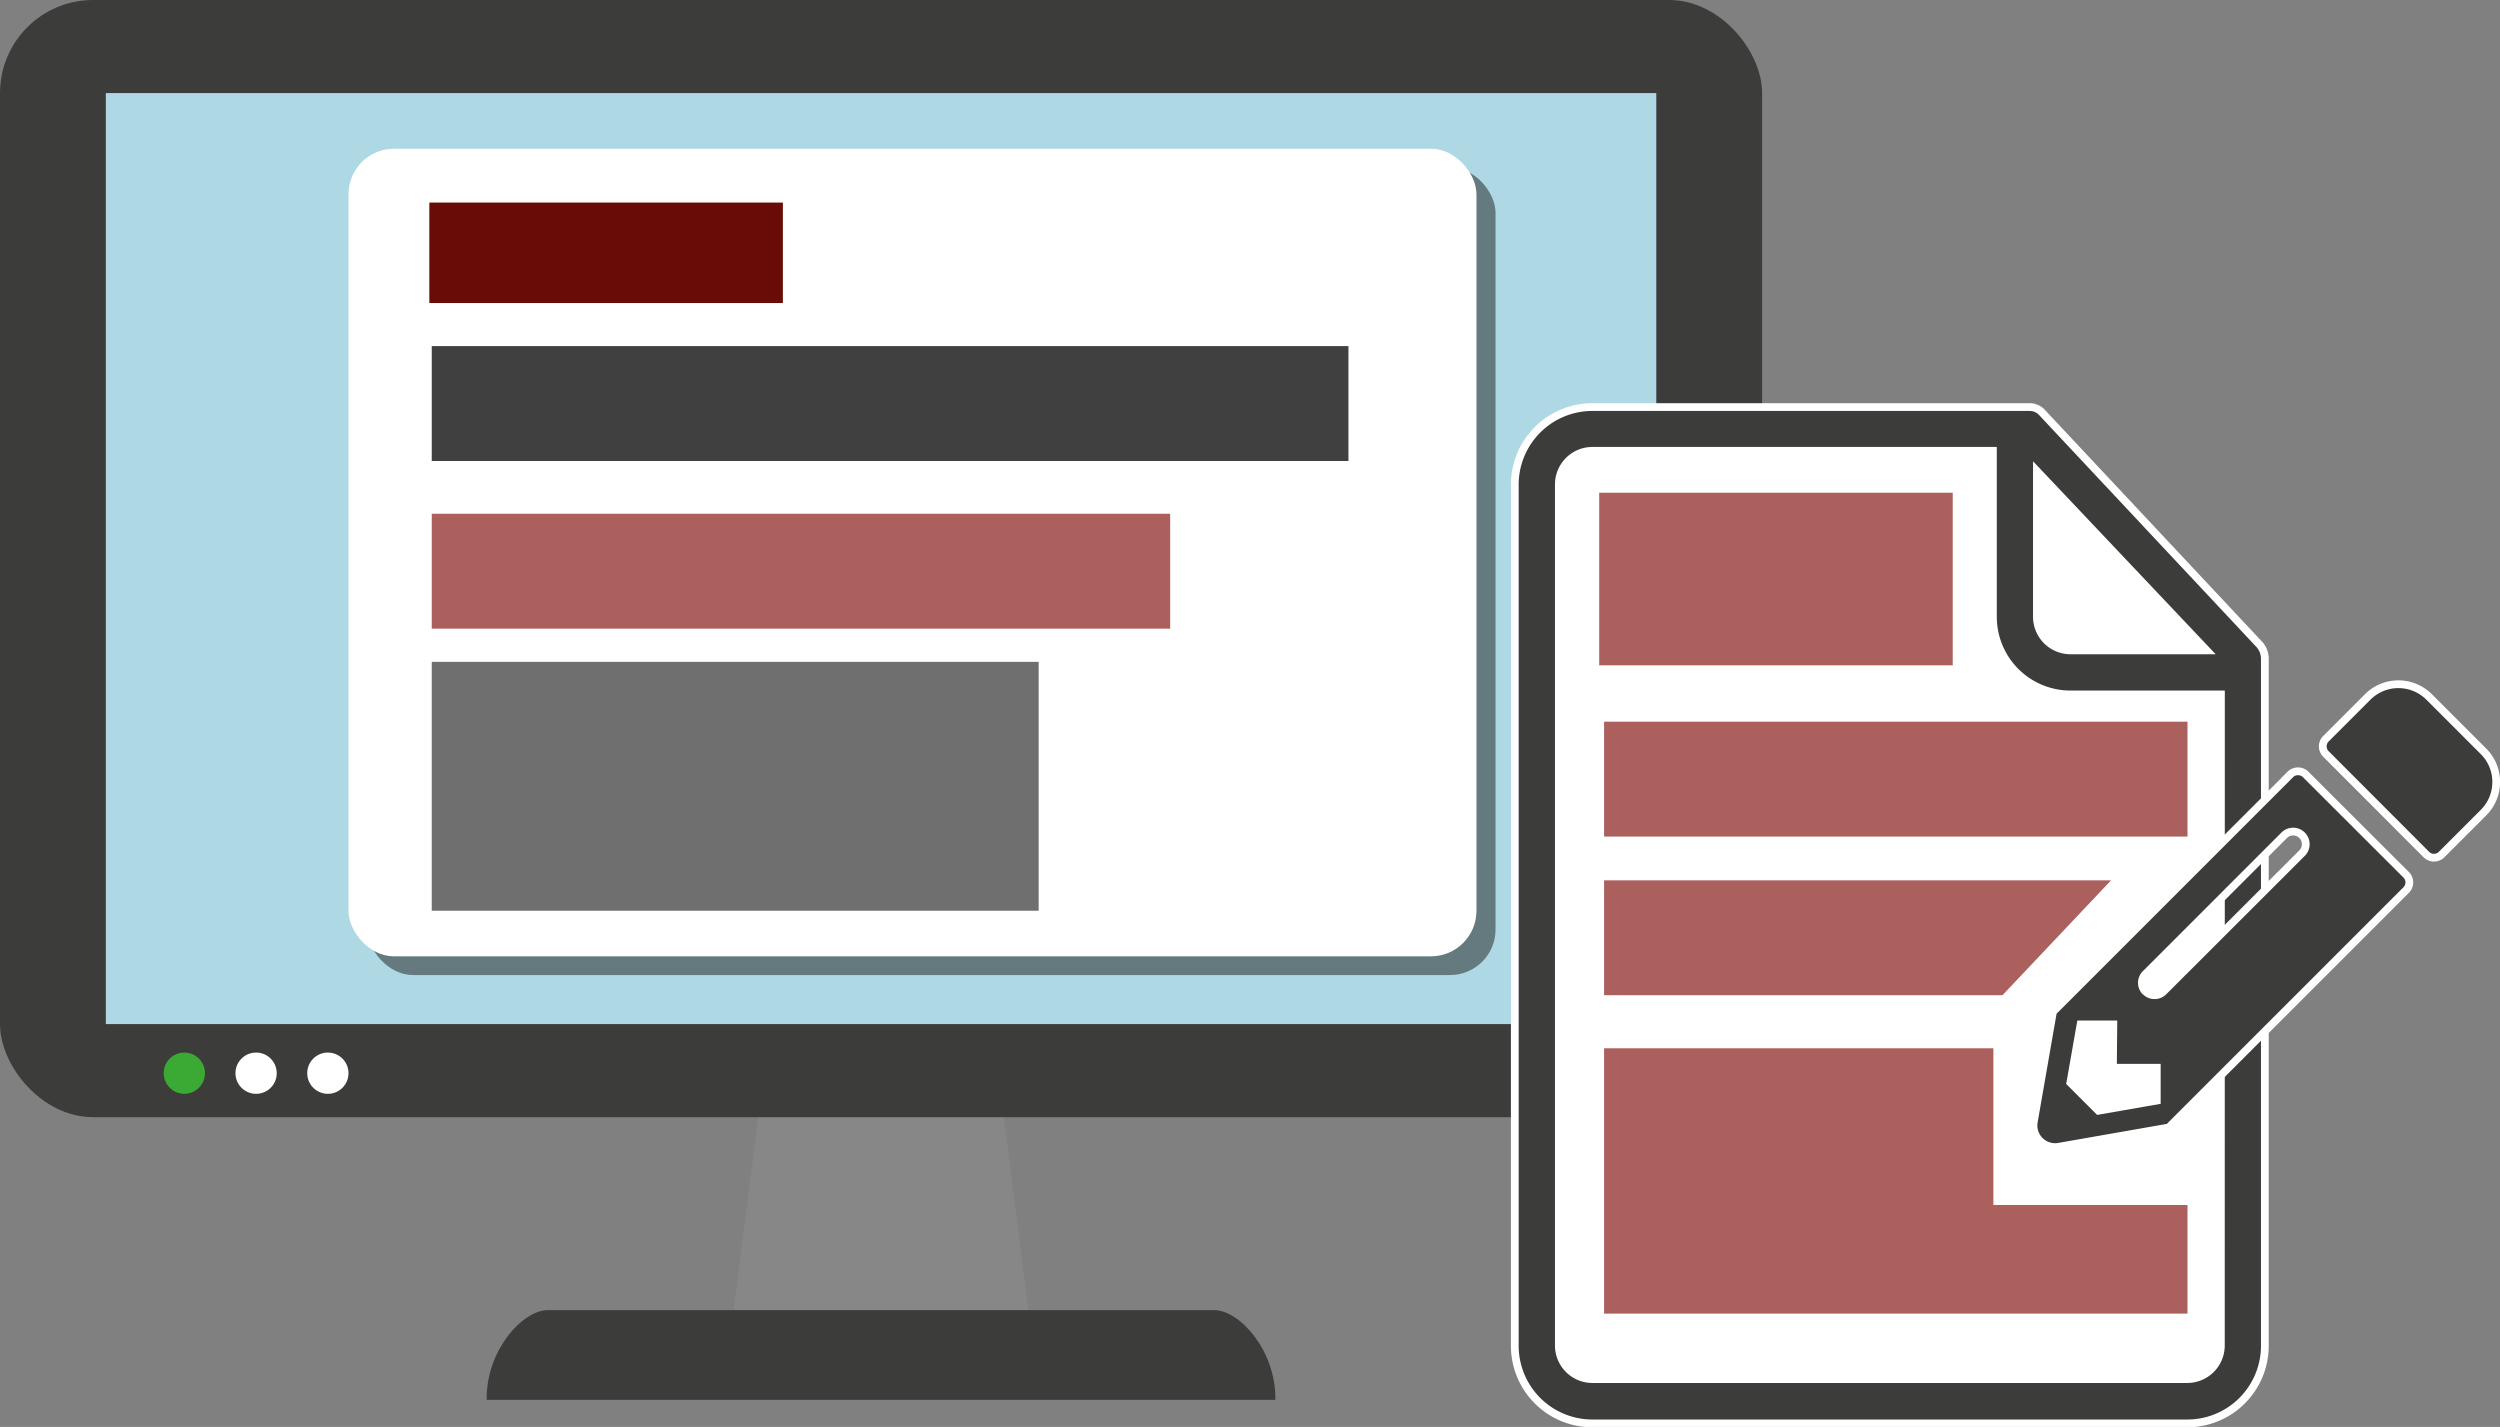 <svg xmlns="http://www.w3.org/2000/svg" viewBox="0 0 322.24 183.93"><rect x="0" y="0" width="322.24" height="183.93" fill="#808080" stroke="none"/><title>diseno-ux</title><g id="Capa_2" data-name="Capa 2"><g id="diseño_ux_ui" data-name="diseño ux/ui"><polygon points="133.88 179.26 93.25 179.26 98.92 134.67 128.2 134.67 133.88 179.26" fill="#878787"/><rect width="227.13" height="144" rx="12" fill="#3c3c3b"/><rect x="13.64" y="12" width="199.85" height="120" fill="#aed8e4"/><path d="M164.39,180.44c0-.07,0-.14,0-.21,0-6.25-4.65-11.36-7.89-11.36H70.62c-3.24,0-7.89,5.11-7.89,11.36v.21Z" fill="#3c3c3b"/><circle cx="23.76" cy="138.33" r="2.66" fill="#3aaa35"/><circle cx="33.01" cy="138.33" r="2.66" fill="#fff"/><circle cx="42.26" cy="138.33" r="2.66" fill="#fff"/><polygon points="199.44 57.82 200.3 178.75 286.68 179.26 288.6 84.44 262.11 55.34 199.44 57.82" fill="#fff"/><path d="M263.19,53.15a2.15,2.15,0,0,0-1.59-.68H205.25a10,10,0,0,0-10,10v111a10,10,0,0,0,10,10h76.68a10,10,0,0,0,10-10V84.93a2.77,2.77,0,0,0-.75-1.91Zm21.24,30.68H266.87a4.33,4.33,0,0,1-4.32-4.32V60.71Zm1.83,89.61a4.33,4.33,0,0,1-4.33,4.32H205.25a4.33,4.33,0,0,1-4.32-4.32v-111a4.33,4.33,0,0,1,4.32-4.33h51.63V79.51a10,10,0,0,0,10,10h19.39Z" fill="#3c3c3b" stroke="#fff" stroke-miterlimit="10"/><path d="M320.1,104.76l-5.37,5.37a1.39,1.39,0,0,1-2,0L299.82,97.2a1.39,1.39,0,0,1,0-2l5.37-5.37a5.6,5.6,0,0,1,7.91,0l7,7A5.58,5.58,0,0,1,320.1,104.76Zm-24.89-4.93-30.59,30.59-2.47,14.16a2.79,2.79,0,0,0,3.24,3.23l14.15-2.48,30.59-30.59a1.39,1.39,0,0,0,0-2L297.2,99.83a1.42,1.42,0,0,0-2,0Zm-18.65,28a1.62,1.62,0,0,1,0-2.3l17.94-17.94a1.63,1.63,0,0,1,2.3,2.3L278.87,127.8a1.63,1.63,0,0,1-2.31,0Zm-4.21,9.8H278v4.23l-7.52,1.31-3.62-3.62,1.32-7.51h4.22Z" fill="#3c3c3b" stroke="#fff" stroke-miterlimit="10"/><polygon points="258.11 128.28 206.76 128.28 206.76 113.47 272.11 113.47 258.11 128.28" fill="#ab605d"/><rect x="206.76" y="93.02" width="75.2" height="14.81" fill="#ab605d"/><rect x="206.13" y="63.51" width="45.57" height="22.25" fill="#ab605d"/><polygon points="256.94 155.32 256.94 135.12 206.76 135.12 206.76 169.32 256.94 169.32 281.96 169.32 281.96 155.32 256.94 155.32" fill="#ab605d"/><rect x="47.38" y="21.58" width="145.39" height="104.1" rx="5.87" fill="#1d1d1b" opacity="0.5"/><rect x="44.92" y="19.17" width="145.39" height="104.1" rx="5.87" fill="#fff"/><rect x="55.65" y="44.61" width="118.16" height="14.81" fill="#414040"/><rect x="55.65" y="66.22" width="95.18" height="14.81" fill="#ab605d"/><rect x="55.34" y="26.11" width="45.57" height="12.95" fill="#690c07"/><rect x="55.65" y="85.31" width="78.23" height="32.08" fill="#706f6f"/></g></g></svg>